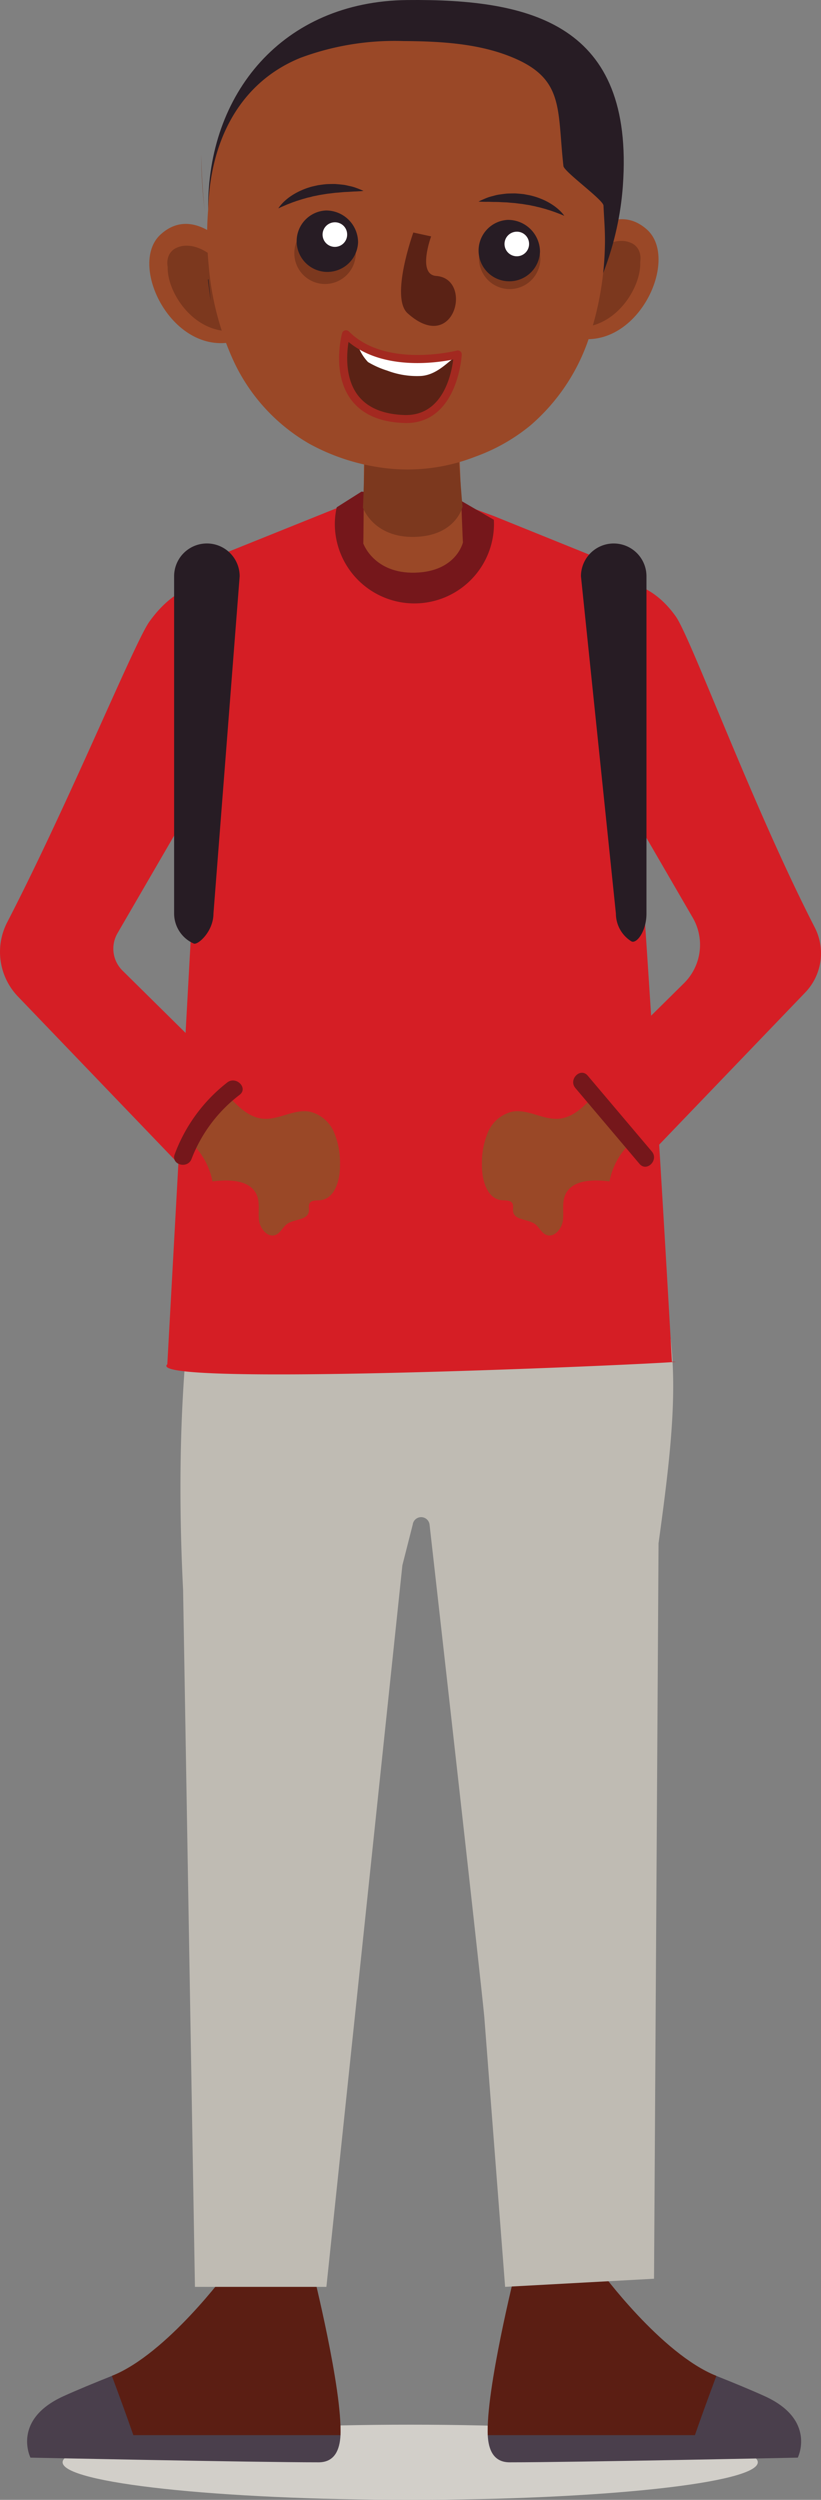 <svg xmlns="http://www.w3.org/2000/svg" width="125.316" height="381.34" viewBox="0 0 125.316 381.34">
  <rect x="0" y="0" width="125.316" height="381.34" fill="#808080" stroke="none"/>
  <defs>
    <style>
      .cls-1 {
        fill: #d2cfc9;
      }

      .cls-2 {
        fill: #4a3f4c;
      }

      .cls-3 {
        fill: #5b1e13;
      }

      .cls-4 {
        fill: #bfbbb3;
      }

      .cls-5 {
        fill: #d51e25;
      }

      .cls-6 {
        fill: #9a4827;
      }

      .cls-7 {
        fill: #75171b;
      }

      .cls-8 {
        fill: #7c381e;
      }

      .cls-9 {
        fill: #271c24;
      }

      .cls-10 {
        fill: #fff;
      }

      .cls-11 {
        fill: #5a2215;
      }

      .cls-12 {
        fill: #a32920;
      }
    </style>
  </defs>
  <g id="Group_5" data-name="Group 5" transform="translate(-188 34.113)">
    <g id="g8" transform="translate(233 -64)">
      <g id="g10" transform="translate(-49 -3)">
        <path id="path274" class="cls-1" d="M119.667,408.493c0,3.167-23.754,5.734-53.055,5.734s-53.055-2.567-53.055-5.734,23.753-5.733,53.055-5.733S119.667,405.327,119.667,408.493Z"/>
        <path id="path276" class="cls-2" d="M50.468,384.7s10.816,23.8,2.163,23.8c-9.917,0-43.983-.714-43.983-.714s-2.885-5.77,5.047-9.375,25.957-10.1,25.957-10.1Z"/>
        <path id="path278" class="cls-3" d="M55.964,404.356c.336-6.815-4.225-25.043-4.225-25.043H38.76s-9.263,12.651-17.683,16c1.116,3.014,2.227,6.02,3.275,9.043Z"/>
        <path id="path280" class="cls-2" d="M83.953,384.7s-10.816,23.8-2.164,23.8c9.917,0,43.984-.714,43.984-.714s2.884-5.77-5.048-9.375-25.956-10.1-25.956-10.1Z"/>
        <path id="path282" class="cls-3" d="M78.457,404.356c-.337-6.815,4.224-25.043,4.224-25.043h12.98s9.262,12.651,17.683,16c-1.116,3.014-2.227,6.02-3.275,9.043Z"/>
        <path id="path284" class="cls-4" d="M94.891,207.336l-57.079,2.718s-8.145,20.073-5.865,65.354l1.809,106.327H53.821l11.6-110.085,1.577-6.192a1.294,1.294,0,0,1,2.571.017s7.576,67.068,8.349,75.033L81.1,381.735l22.73-1.239L104.52,268.3C108.2,241.627,108.767,230.416,94.891,207.336Z"/>
        <path id="path286" class="cls-5" d="M95.967,121.231l2.261,5.329c2.255,5.311,8.336,114.051,8.336,114.051,8.568-.151-81.243,4.146-77.025.389l6.649-120.564c-.132-1.373.923-2.683,2.752-3.417L55.4,110.4l2.077-.836a8.747,8.747,0,0,1,3.7-.571l11.772.659a8.551,8.551,0,0,1,2.456.494l3.975,1.463,15.555,6.285c1.515.558,0,0,.316,1.068A20.643,20.643,0,0,0,95.967,121.231Z"/>
        <path id="path288" class="cls-5" d="M94.947,122.076s6.785-2.741,12.193,4.831c2.3,3.214,11.707,28.926,21.225,47.464a8.63,8.63,0,0,1-1.461,9.92L102,210.223l-9.222-11.914,15.626-15.441a8.235,8.235,0,0,0,1.335-9.993L96.787,150.559l.891-4.043Z"/>
        <path id="path290" class="cls-6" d="M38.861,200.1c1.456,1.563,3.107,3.227,5.231,3.437,2.4.24,4.716-1.476,7.1-1.088a5.372,5.372,0,0,1,3.776,3.122,12.043,12.043,0,0,1,.929,4.97c.04,2.291-.748,5.231-3.031,5.432-.576.051-1.295-.038-1.6.454-.233.378-.051.873-.131,1.31-.243,1.316-2.255,1.088-3.337,1.875-.645.469-.972,1.34-1.708,1.645-1.2.5-2.389-.909-2.555-2.2s.169-2.671-.339-3.871c-.993-2.345-4.243-2.408-6.769-2.084a10.893,10.893,0,0,0-3.2-5.844Z"/>
        <path id="path292" class="cls-6" d="M94.6,200.1c-1.456,1.563-3.105,3.227-5.231,3.437-2.4.24-4.716-1.476-7.1-1.088a5.367,5.367,0,0,0-3.776,3.122,12.021,12.021,0,0,0-.931,4.97c-.04,2.291.748,5.231,3.031,5.432.576.051,1.293-.038,1.6.454.233.378.051.873.132,1.31.241,1.316,2.253,1.088,3.337,1.875.644.469.971,1.34,1.707,1.645,1.2.5,2.389-.909,2.553-2.2s-.168-2.671.34-3.871c.992-2.345,4.243-2.408,6.769-2.084a10.891,10.891,0,0,1,3.2-5.844Z"/>
        <path id="path294" class="cls-5" d="M38.109,122.076s-5.912-1.912-11.32,5.659C24.525,130.9,14.6,155.2,5.091,173.593a9.839,9.839,0,0,0,1.663,11.324l24.3,25.306,9.224-11.914L22.693,180.94a4.691,4.691,0,0,1-.759-5.693l14.335-24.688-1.276-8.467Z"/>
        <path id="path296" class="cls-7" d="M79.4,112.9a12.147,12.147,0,0,1-24.293,0,11.732,11.732,0,0,1,.292-2.628l3.775-2.39,15.089,1.33,5.116,2.964C79.391,112.415,79.4,112.664,79.4,112.9Z"/>
        <path id="path298" class="cls-6" d="M39.377,71.16S33.713,63.888,28.5,68.667s2.239,19.508,12.223,16.045Z"/>
        <path id="path300" class="cls-8" d="M39.887,76.3l.695,6.976C31.944,84.823,27.015,72.8,30.988,71.131,34.2,69.781,38.188,74,39.887,76.3Z"/>
        <path id="path302" class="cls-8" d="M29.6,73.62s.017-.055.043-.153.073-.244.131-.42a2.871,2.871,0,0,1,.775-1.2,1.608,1.608,0,0,1,.355-.224,1.948,1.948,0,0,1,.205-.083l.048-.017h0c-.037.015-.008,0-.015.007l.007,0,.02,0,.032-.009.137-.036a1.772,1.772,0,0,1,.245-.052,2.283,2.283,0,0,1,.243-.028,2.311,2.311,0,0,1,.252-.009,1.986,1.986,0,0,1,.267.008,5.6,5.6,0,0,1,2.173.711,11.153,11.153,0,0,1,1.052.637c.337.231.669.471.983.711.629.487,1.2.973,1.695,1.395l1.64,1.452s-.084-.205-.268-.547a12.8,12.8,0,0,0-.863-1.356c-.2-.267-.417-.557-.671-.845s-.531-.588-.836-.88a10.155,10.155,0,0,0-2.164-1.6,6.7,6.7,0,0,0-1.315-.536,4.649,4.649,0,0,0-1.416-.18,2.839,2.839,0,0,0-.351.028,2.24,2.24,0,0,0-.34.057,2.579,2.579,0,0,0-.336.092,2.046,2.046,0,0,0-.3.113l-.132.061-.081.037-.073.041a1.78,1.78,0,0,0-.272.175,2.389,2.389,0,0,0-.425.428,2.323,2.323,0,0,0-.424.9,2.891,2.891,0,0,0-.081.717,3.115,3.115,0,0,0,.035.455C29.589,73.567,29.6,73.62,29.6,73.62Z"/>
        <path id="path304" class="cls-6" d="M91.891,70.593s5.505-7.392,10.82-2.725-1.818,19.551-11.875,16.3Z"/>
        <path id="path306" class="cls-8" d="M91.492,75.74l-.544,6.988c8.667,1.367,13.336-10.761,9.328-12.344C97.037,69.107,93.139,73.408,91.492,75.74Z"/>
        <path id="path308" class="cls-8" d="M101.72,72.843l-.045-.151c-.03-.1-.078-.241-.142-.417a2.8,2.8,0,0,0-.8-1.189,1.611,1.611,0,0,0-.36-.216,2,2,0,0,0-.2-.075l-.054-.017h0c.04.013.008,0,.015,0h-.007l-.017,0-.034-.009-.138-.033a1.485,1.485,0,0,0-.247-.045,1.606,1.606,0,0,0-.243-.024c-.084-.005-.168-.007-.255,0a2.153,2.153,0,0,0-.261.015,5.557,5.557,0,0,0-2.161.755,11.845,11.845,0,0,0-1.037.663c-.332.239-.659.483-.968.732-.617.5-1.177,1-1.663,1.429L91.492,75.74s.081-.208.259-.552a11.244,11.244,0,0,1,.832-1.375c.192-.271.405-.565.652-.859s.515-.6.816-.9a10.226,10.226,0,0,1,2.127-1.643,6.8,6.8,0,0,1,1.307-.564,4.653,4.653,0,0,1,1.408-.211,3.088,3.088,0,0,1,.353.021,1.981,1.981,0,0,1,.341.051,2.114,2.114,0,0,1,.337.085,1.764,1.764,0,0,1,.3.108l.129.055.083.036.075.039a2.31,2.31,0,0,1,.278.171,2.542,2.542,0,0,1,.435.419,2.321,2.321,0,0,1,.44.891,2.789,2.789,0,0,1,.1.72,3.065,3.065,0,0,1-.024.453C101.728,72.788,101.72,72.843,101.72,72.843Z"/>
        <path id="path310" class="cls-6" d="M59.607,93.529l14.216-.155s.788,22.254.841,22.254c0,0-1,4.451-7.3,4.618s-7.913-4.455-7.913-4.455C59.5,115.668,59.607,93.529,59.607,93.529Z"/>
        <path id="path312" class="cls-8" d="M59.7,101.716l14.216-.156s.639,8.612.692,8.612c0,0-1,4.451-7.3,4.617s-7.913-4.454-7.913-4.454C59.44,110.212,59.7,101.716,59.7,101.716Z"/>
        <path id="path314" class="cls-8" d="M59.651,97.623l14.216-.155s.212,2.841.4,5.259c.031.35-4.049,1.012-4.492,1.086a25.313,25.313,0,0,1-10.3-.646C59.559,100.691,59.651,97.623,59.651,97.623Z"/>
        <path id="path316" class="cls-9" d="M35.776,64.894C35.967,82.62,47.855,97.305,66.829,97.1s30.98-18.177,32.245-35.863c1.762-24.649-13.963-28.547-32.939-28.343S35.583,47.161,35.776,64.894Z"/>
        <path id="path318" class="cls-6" d="M35.776,64.894c.236-9.88,4.384-19.252,14.1-23.191a41.207,41.207,0,0,1,15.7-2.553c5.245.029,10.837.309,15.788,2.156C90.233,44.618,89,49.2,90,58.214c.1.884,6.075,5.143,6.115,6.029.093,2.035.271,4.036.217,6.079A47.156,47.156,0,0,1,94.076,83.9a30.177,30.177,0,0,1-9.111,13.88,28.3,28.3,0,0,1-8.4,4.765,28.4,28.4,0,0,1-15.12,1.558,31.954,31.954,0,0,1-10.245-3.53A28.342,28.342,0,0,1,39.509,87.639a43.48,43.48,0,0,1-3.663-14.38,46.358,46.358,0,0,1-.091-8.151C35.763,65.036,35.773,64.965,35.776,64.894Z"/>
        <path id="path320" class="cls-8" d="M58.3,71.691a4.689,4.689,0,1,1-4.92-4.853A4.887,4.887,0,0,1,58.3,71.691Z"/>
        <path id="path326" class="cls-8" d="M86.484,72.467a4.688,4.688,0,1,1-4.92-4.852A4.885,4.885,0,0,1,86.484,72.467Z"/>
        <g id="RF-blink-animation">
          <g id="RF-blink">
            <path id="RF-right-blink" class="cls-9" d="M86.424,71.28a4.688,4.688,0,1,1-4.92-4.851A4.882,4.882,0,0,1,86.424,71.28Z"/>
            <path id="RF-left-blink" class="cls-9" d="M58.656,69.847a4.689,4.689,0,1,1-4.92-4.852A4.883,4.883,0,0,1,58.656,69.847Z"/>
            <g id="RF-eyes">
              <path id="RF-right-eye" class="cls-10" d="M84.753,69.984a1.874,1.874,0,1,1-1.963-1.749A1.853,1.853,0,0,1,84.753,69.984Z"/>
              <path id="RF-left-eye" class="cls-10" d="M56.985,68.551A1.875,1.875,0,1,1,55.021,66.8,1.855,1.855,0,0,1,56.985,68.551Z"/>
            </g>
          </g>
        </g>
        <path id="path332" class="cls-11" d="M69.808,68.949s-2.164,5.824.781,6.033c5.7.412,2.783,12.119-4.369,5.7-2.7-2.423.868-12.324.868-12.324Z"/>
        <path id="path334" class="cls-11" d="M73.872,86.951s-11.111,2.9-17.055-3.081c0,0-3.415,12.484,8.837,12.936C73.393,97.09,73.872,86.951,73.872,86.951Z"/>
        <path id="path338" class="cls-10" d="M73.872,86.951s-.006.088-.017.243c-1.078.326-2.894,2.9-5.639,3.048a12.773,12.773,0,0,1-5.1-.817,13.622,13.622,0,0,1-2.943-1.308,7.022,7.022,0,0,1-1.64-2.844C64.668,89.349,73.871,86.951,73.872,86.951Z"/>
        <path id="path340" class="cls-12" d="M57.2,85.049c-.287,1.776-.571,5.479,1.4,8.1,1.428,1.9,3.808,2.926,7.075,3.046,5.9.218,7.22-6.168,7.506-8.471C70.552,88.258,62.484,89.419,57.2,85.049Zm8.426,12.36c-3.664-.133-6.363-1.328-8.024-3.541-3.011-4.022-1.452-9.907-1.384-10.154a.621.621,0,0,1,1.036-.269c5.62,5.655,16.352,2.948,16.46,2.924a.614.614,0,0,1,.544.113.59.59,0,0,1,.224.5c0,.1-.541,9.675-7.648,10.4A8.847,8.847,0,0,1,65.629,97.41Z"/>
        <path id="path342" class="cls-9" d="M90.13,65.808a3.787,3.787,0,0,0-.377-.477,5.664,5.664,0,0,0-.5-.492,7.19,7.19,0,0,0-.712-.566,9.186,9.186,0,0,0-.917-.569,8.923,8.923,0,0,0-1.1-.511,9.392,9.392,0,0,0-1.232-.409c-.428-.127-.875-.184-1.316-.277-.447-.048-.9-.093-1.338-.115-.439,0-.877.007-1.291.027-.418.044-.82.1-1.2.156s-.727.167-1.048.247a6.936,6.936,0,0,0-.864.277c-.25.1-.467.2-.645.274-.35.155-.545.263-.545.263s.228.021.61.029c.193.005.422.013.687.008s.552.009.874.018.657,0,1.016.02.733.041,1.121.05c.386.033.78.074,1.186.1.4.049.8.1,1.207.148.2.033.4.069.6.1s.4.056.6.1.392.082.585.12.378.1.567.135c.375.082.73.189,1.075.282.173.042.332.108.492.152s.32.094.465.15c.3.1.571.194.811.285s.454.175.636.241c.167.077.313.126.4.171Z"/>
        <path id="path344" class="cls-9" d="M46.49,64.673a3.714,3.714,0,0,1,.358-.492,6.813,6.813,0,0,1,.476-.512,8.621,8.621,0,0,1,.69-.592,9.186,9.186,0,0,1,.9-.6,9.394,9.394,0,0,1,1.079-.55,9.254,9.254,0,0,1,1.215-.457c.422-.143.867-.217,1.305-.324.445-.067.889-.13,1.33-.167.441-.02.878-.028,1.3-.022.418.028.821.068,1.2.109s.73.139,1.056.207a6.511,6.511,0,0,1,.871.243c.256.09.476.179.654.25.361.143.557.242.557.242s-.226.032-.607.054c-.192.012-.423.028-.684.034s-.554.029-.873.05-.657.023-1.018.058-.728.07-1.116.092c-.384.05-.78.1-1.181.141-.4.063-.8.128-1.2.194-.2.039-.4.081-.6.122s-.4.07-.593.129-.386.1-.578.14-.376.108-.56.156c-.374.1-.723.217-1.064.325-.173.045-.328.117-.488.168s-.316.106-.459.166c-.291.113-.564.214-.8.316s-.447.193-.62.267-.311.138-.4.186S46.49,64.673,46.49,64.673Z"/>
        <path id="path346" class="cls-8" d="M35.268,65.215a71.833,71.833,0,0,1-.549-8.751C34.805,61.491,35.268,65.215,35.268,65.215Z"/>
        <path id="path348" class="cls-9" d="M36.145,78.747s-.087-1.185-.332-3.28l-.072.091Z"/>
        <path id="path352" class="cls-7" d="M38.689,198.012a24.79,24.79,0,0,0-8.021,10.951c-.611,1.6,1.968,2.3,2.572.708a22.337,22.337,0,0,1,7.336-9.774C41.931,198.848,40.031,196.973,38.689,198.012Z"/>
        <path id="path354" class="cls-7" d="M103.493,208.54q-4.891-5.784-9.785-11.567c-1.109-1.312-2.988.583-1.885,1.887q4.892,5.782,9.785,11.565C102.717,211.737,104.6,209.843,103.493,208.54Z"/>
        <path id="path356" class="cls-9" d="M33.577,176.824a5.02,5.02,0,0,1-3-4.583V120.792a5,5,0,1,1,10.005,0l-4,51.449C36.581,174.993,34.192,177.093,33.577,176.824Z"/>
        <path id="path358" class="cls-9" d="M100.344,176.468a5.011,5.011,0,0,1-2.335-4.226l-5.333-51.45a5,5,0,1,1,10,0v51.45C102.68,174.994,101.117,176.959,100.344,176.468Z"/>
      </g>
    </g>
  </g>
</svg>
